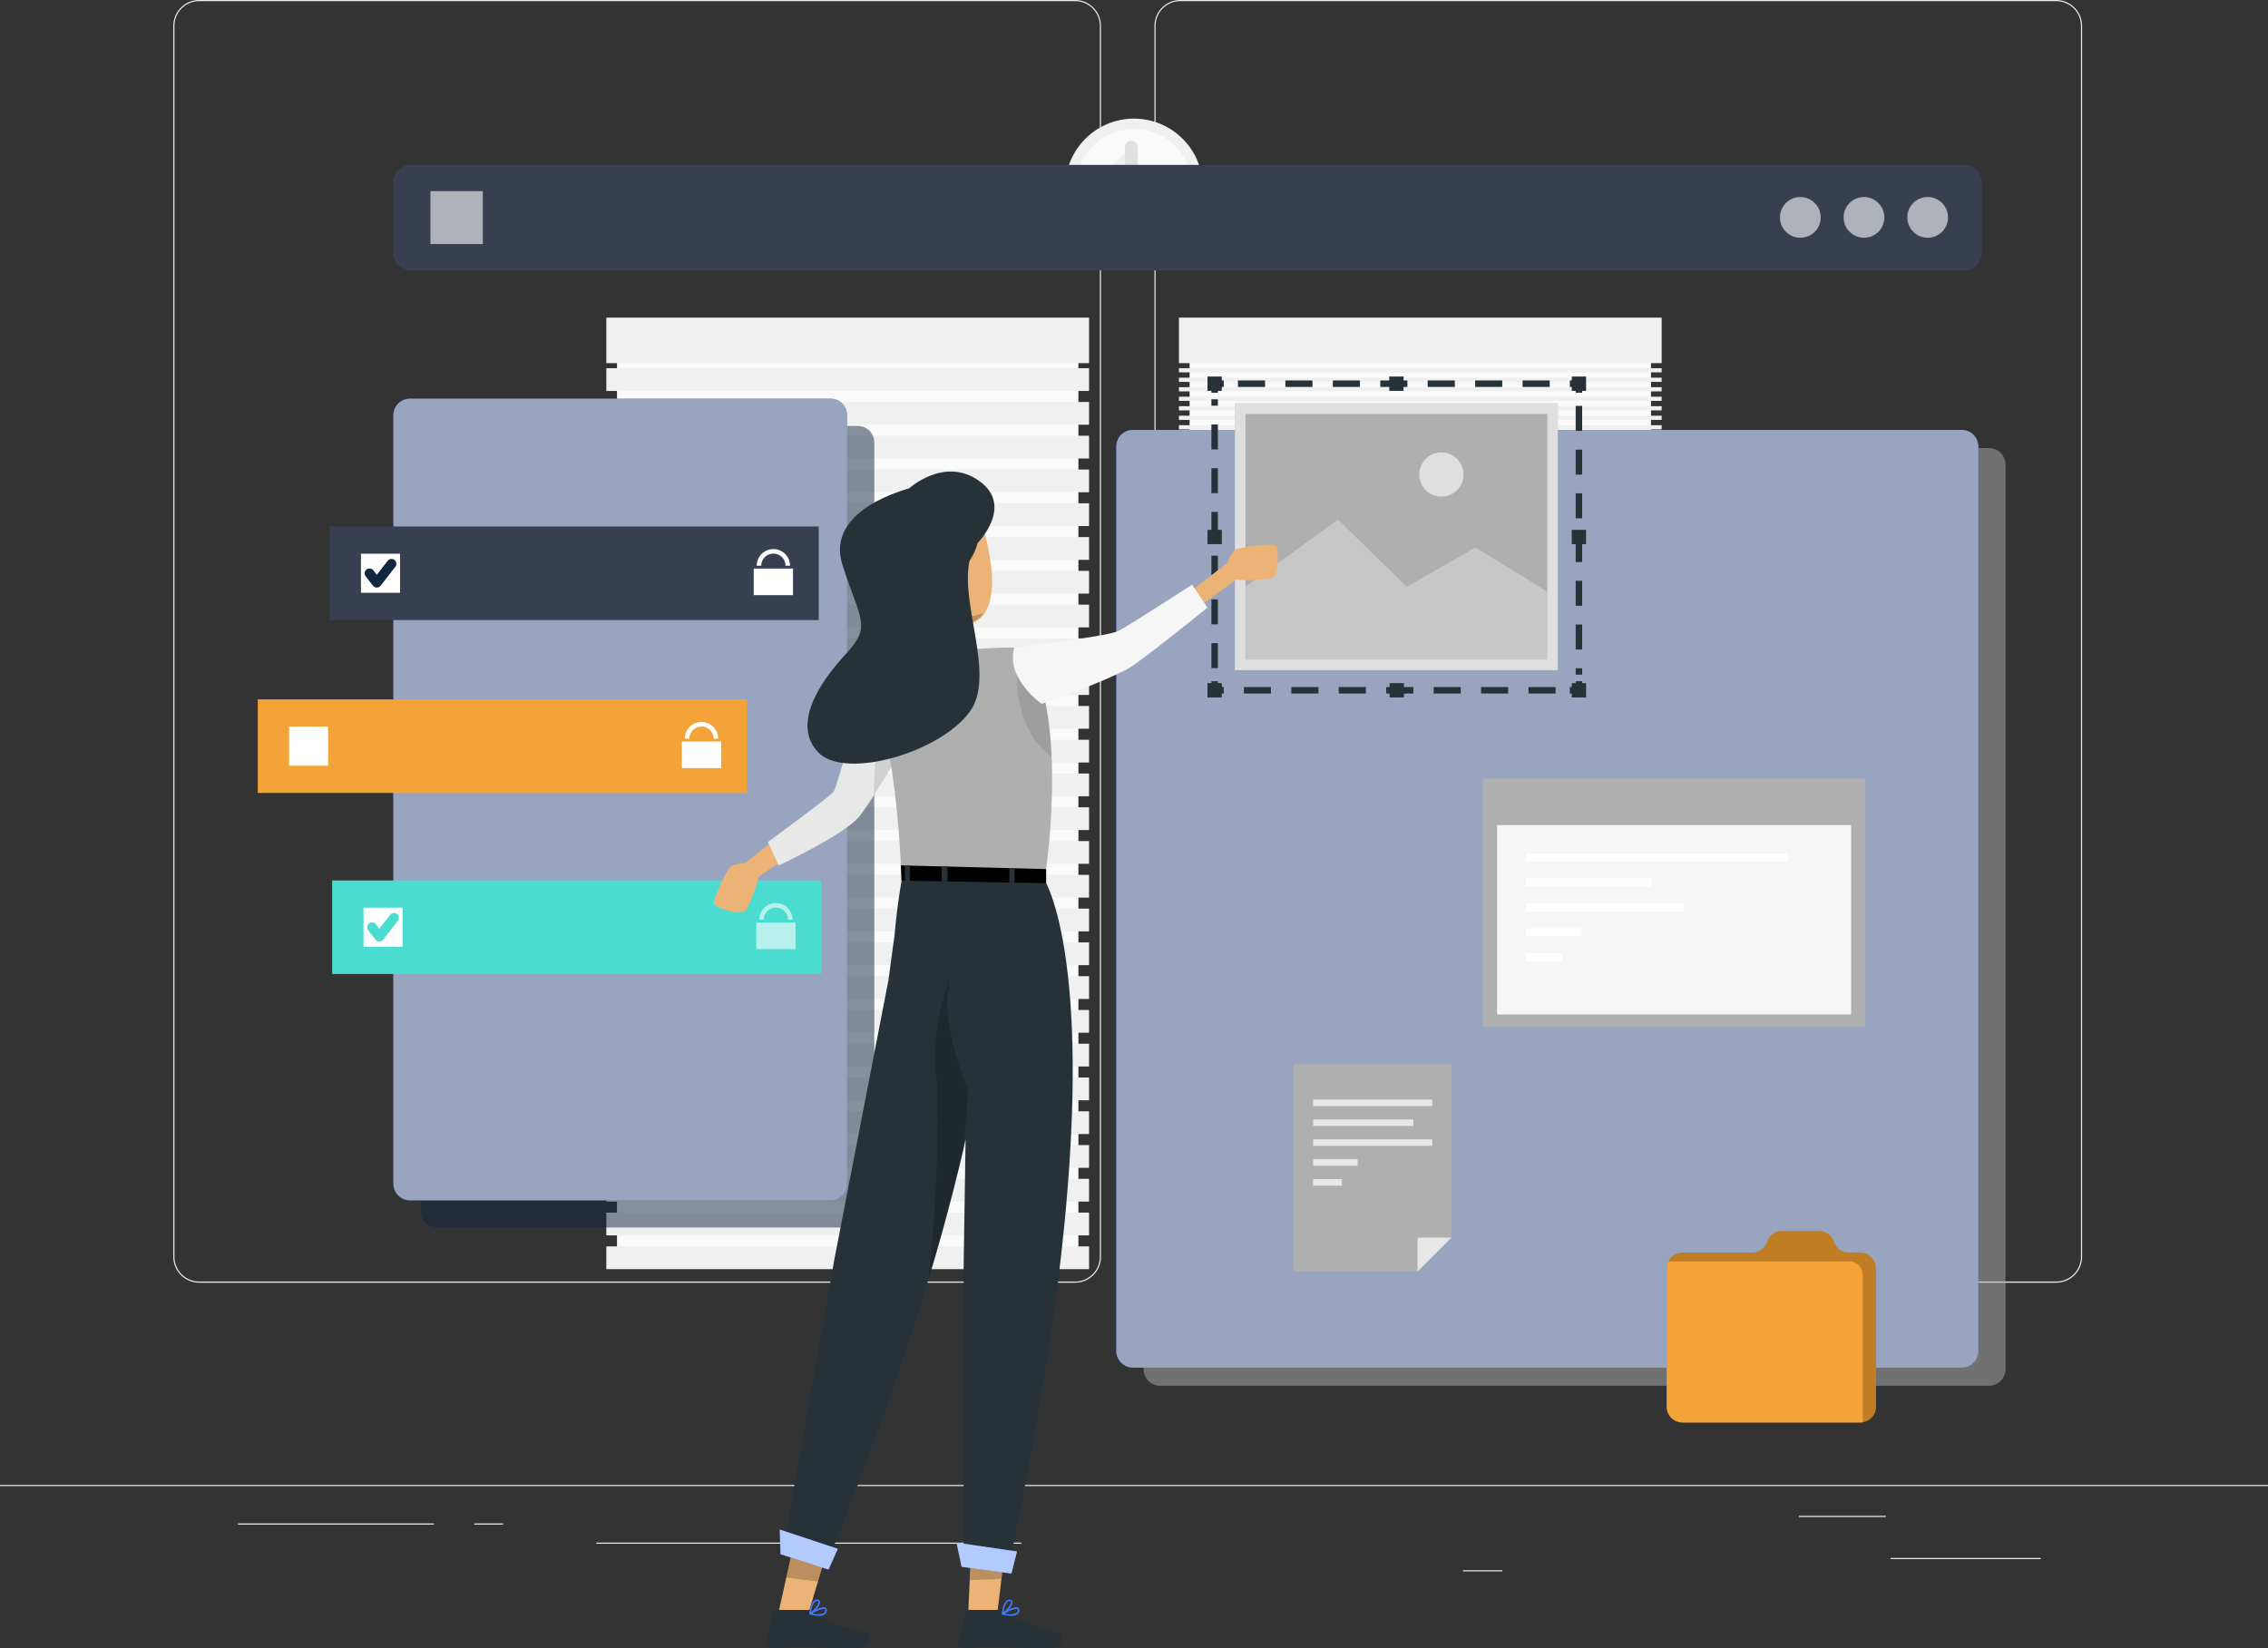 <svg id="Grupo_182281" data-name="Grupo 182281" xmlns="http://www.w3.org/2000/svg" xmlns:xlink="http://www.w3.org/1999/xlink" width="349.799" height="254.255" viewBox="0 0 349.799 254.255">
  <rect x="0" y="0" width="349.799" height="254.255" fill="#333333" stroke="none"/>
  <defs>
    <clipPath id="clip-path">
      <rect id="Rectángulo_59599" data-name="Rectángulo 59599" width="349.799" height="254.255" fill="none"/>
    </clipPath>
    <clipPath id="clip-path-4">
      <rect id="Rectángulo_59528" data-name="Rectángulo 59528" width="132.937" height="144.652" fill="#afafaf"/>
    </clipPath>
    <clipPath id="clip-path-5">
      <rect id="Rectángulo_59530" data-name="Rectángulo 59530" width="69.973" height="123.664" fill="#afafaf"/>
    </clipPath>
    <clipPath id="clip-path-6">
      <rect id="Rectángulo_59531" data-name="Rectángulo 59531" width="6.28" height="6.348" fill="none"/>
    </clipPath>
    <clipPath id="clip-path-9">
      <rect id="Rectángulo_59535" data-name="Rectángulo 59535" width="8.073" height="8.162" fill="none"/>
    </clipPath>
    <clipPath id="clip-path-12">
      <rect id="Rectángulo_59552" data-name="Rectángulo 59552" width="6.059" height="7.109" fill="none"/>
    </clipPath>
    <clipPath id="clip-path-15">
      <rect id="Rectángulo_59564" data-name="Rectángulo 59564" width="30.223" height="24.835" fill="#f4a338"/>
    </clipPath>
    <clipPath id="clip-path-17">
      <rect id="Rectángulo_59573" data-name="Rectángulo 59573" width="49.802" height="41.15" fill="none"/>
    </clipPath>
    <clipPath id="clip-path-18">
      <rect id="Rectángulo_59574" data-name="Rectángulo 59574" width="46.553" height="21.604" fill="none"/>
    </clipPath>
    <clipPath id="clip-path-19">
      <rect id="Rectángulo_59575" data-name="Rectángulo 59575" width="6.82" height="6.82" fill="none"/>
    </clipPath>
    <clipPath id="clip-path-21">
      <path id="Trazado_236867" data-name="Trazado 236867" d="M179.387,167.139c-.693.84-10.1,7.724-10.1,7.724l1.664,3.631s10.236-4.792,12.453-7.584c.567-.721,1.35-1.868,2.2-3.176,1.392-2.162,2.966-4.764,4.058-6.59.812-1.364,1.357-2.295,1.357-2.295l-5.793-9.137c-1.266.972-5.142,16.587-5.835,17.427" transform="translate(-169.285 -149.712)" fill="none"/>
    </clipPath>
    <clipPath id="clip-path-22">
      <rect id="Rectángulo_59586" data-name="Rectángulo 59586" width="4.062" height="13.236" fill="none"/>
    </clipPath>
    <clipPath id="clip-path-24">
      <rect id="Rectángulo_59587" data-name="Rectángulo 59587" width="6.548" height="7.355" fill="none"/>
    </clipPath>
    <clipPath id="clip-path-25">
      <rect id="Rectángulo_59588" data-name="Rectángulo 59588" width="5.594" height="6.867" fill="none"/>
    </clipPath>
    <clipPath id="clip-path-26">
      <rect id="Rectángulo_59589" data-name="Rectángulo 59589" width="8.956" height="6.171" fill="none"/>
    </clipPath>
    <clipPath id="clip-path-27">
      <rect id="Rectángulo_59590" data-name="Rectángulo 59590" width="9.335" height="4.768" fill="none"/>
    </clipPath>
    <clipPath id="clip-path-28">
      <rect id="Rectángulo_59591" data-name="Rectángulo 59591" width="6.121" height="46.284" fill="none"/>
    </clipPath>
    <clipPath id="clip-path-29">
      <rect id="Rectángulo_59592" data-name="Rectángulo 59592" width="8.894" height="2.013" fill="none"/>
    </clipPath>
    <clipPath id="clip-path-30">
      <path id="Trazado_236892" data-name="Trazado 236892" d="M192.065,147.629s4.061,11.042,4.666,31.114h22.06s4.07-24.8-2.926-35.919c0,0-.768-.048-2.071-.048-4.253,0-14.205.509-21.73,4.852" transform="translate(-192.065 -142.777)" fill="none"/>
    </clipPath>
    <clipPath id="clip-path-31">
      <rect id="Rectángulo_59594" data-name="Rectángulo 59594" width="5.593" height="14.702" fill="none"/>
    </clipPath>
  </defs>
  <g id="Grupo_182280" data-name="Grupo 182280" clip-path="url(#clip-path)">
    <rect id="Rectángulo_59470" data-name="Rectángulo 59470" width="349.799" height="0.175" transform="translate(0 229.081)" fill="#ebebeb"/>
    <rect id="Rectángulo_59471" data-name="Rectángulo 59471" width="23.172" height="0.175" transform="translate(291.578 240.342)" fill="#ebebeb"/>
    <rect id="Rectángulo_59472" data-name="Rectángulo 59472" width="6.082" height="0.174" transform="translate(225.639 242.241)" fill="#ebebeb"/>
    <rect id="Rectángulo_59473" data-name="Rectángulo 59473" width="13.427" height="0.174" transform="translate(277.451 233.846)" fill="#ebebeb"/>
    <rect id="Rectángulo_59474" data-name="Rectángulo 59474" width="30.218" height="0.175" transform="translate(36.7 235.02)" fill="#ebebeb"/>
    <rect id="Rectángulo_59475" data-name="Rectángulo 59475" width="4.431" height="0.175" transform="translate(73.147 235.02)" fill="#ebebeb"/>
    <rect id="Rectángulo_59476" data-name="Rectángulo 59476" width="65.536" height="0.175" transform="translate(91.977 237.975)" fill="#ebebeb"/>
    <g id="Grupo_182179" data-name="Grupo 182179">
      <g id="Grupo_182178" data-name="Grupo 182178" clip-path="url(#clip-path)">
        <path id="Trazado_236831" data-name="Trazado 236831" d="M177.292,197.879H42.2a4,4,0,0,1-3.993-3.993V3.993A4,4,0,0,1,42.2,0H177.292a4,4,0,0,1,3.993,3.993V193.886a4,4,0,0,1-3.993,3.993M42.2.175a3.822,3.822,0,0,0-3.818,3.818V193.886A3.822,3.822,0,0,0,42.2,197.7H177.292a3.823,3.823,0,0,0,3.818-3.818V3.993A3.823,3.823,0,0,0,177.292.175Z" transform="translate(-11.477)" fill="#ebebeb"/>
        <path id="Trazado_236832" data-name="Trazado 236832" d="M393.589,197.879H258.5a4,4,0,0,1-3.993-3.993V3.993A4,4,0,0,1,258.5,0H393.589a4,4,0,0,1,3.993,3.993V193.886a4,4,0,0,1-3.993,3.993M258.5.175a3.822,3.822,0,0,0-3.818,3.818V193.886A3.822,3.822,0,0,0,258.5,197.7H393.589a3.823,3.823,0,0,0,3.818-3.818V3.993A3.823,3.823,0,0,0,393.589.175Z" transform="translate(-76.454)" fill="#ebebeb"/>
        <rect id="Rectángulo_59477" data-name="Rectángulo 59477" width="71.165" height="143.093" transform="translate(95.16 50.942)" fill="#fafafa"/>
        <rect id="Rectángulo_59478" data-name="Rectángulo 59478" width="74.45" height="7.022" transform="translate(93.518 49)" fill="#f0f0f0"/>
        <rect id="Rectángulo_59479" data-name="Rectángulo 59479" width="74.45" height="3.511" transform="translate(93.518 56.799)" fill="#f0f0f0"/>
        <rect id="Rectángulo_59480" data-name="Rectángulo 59480" width="74.45" height="3.511" transform="translate(93.518 62.01)" fill="#f0f0f0"/>
        <rect id="Rectángulo_59481" data-name="Rectángulo 59481" width="74.45" height="3.511" transform="translate(93.518 67.222)" fill="#f0f0f0"/>
        <rect id="Rectángulo_59482" data-name="Rectángulo 59482" width="74.45" height="3.511" transform="translate(93.518 72.432)" fill="#f0f0f0"/>
        <rect id="Rectángulo_59483" data-name="Rectángulo 59483" width="74.45" height="3.511" transform="translate(93.518 77.642)" fill="#f0f0f0"/>
        <rect id="Rectángulo_59484" data-name="Rectángulo 59484" width="74.45" height="3.511" transform="translate(93.518 82.853)" fill="#f0f0f0"/>
        <rect id="Rectángulo_59485" data-name="Rectángulo 59485" width="74.45" height="3.511" transform="translate(93.518 88.065)" fill="#f0f0f0"/>
        <rect id="Rectángulo_59486" data-name="Rectángulo 59486" width="74.45" height="3.511" transform="translate(93.518 93.275)" fill="#f0f0f0"/>
        <rect id="Rectángulo_59487" data-name="Rectángulo 59487" width="74.45" height="3.511" transform="translate(93.518 98.485)" fill="#f0f0f0"/>
        <rect id="Rectángulo_59488" data-name="Rectángulo 59488" width="74.45" height="3.511" transform="translate(93.518 103.697)" fill="#f0f0f0"/>
        <rect id="Rectángulo_59489" data-name="Rectángulo 59489" width="74.45" height="3.511" transform="translate(93.518 108.907)" fill="#f0f0f0"/>
        <rect id="Rectángulo_59490" data-name="Rectángulo 59490" width="74.45" height="3.511" transform="translate(93.518 114.118)" fill="#f0f0f0"/>
        <rect id="Rectángulo_59491" data-name="Rectángulo 59491" width="74.45" height="3.511" transform="translate(93.518 119.328)" fill="#f0f0f0"/>
        <rect id="Rectángulo_59492" data-name="Rectángulo 59492" width="74.45" height="3.511" transform="translate(93.518 124.539)" fill="#f0f0f0"/>
        <rect id="Rectángulo_59493" data-name="Rectángulo 59493" width="74.45" height="3.511" transform="translate(93.518 129.75)" fill="#f0f0f0"/>
        <rect id="Rectángulo_59494" data-name="Rectángulo 59494" width="74.45" height="3.511" transform="translate(93.518 134.961)" fill="#f0f0f0"/>
        <rect id="Rectángulo_59495" data-name="Rectángulo 59495" width="74.45" height="3.511" transform="translate(93.518 140.172)" fill="#f0f0f0"/>
        <rect id="Rectángulo_59496" data-name="Rectángulo 59496" width="74.45" height="3.511" transform="translate(93.518 145.382)" fill="#f0f0f0"/>
        <rect id="Rectángulo_59497" data-name="Rectángulo 59497" width="74.45" height="3.511" transform="translate(93.518 150.593)" fill="#f0f0f0"/>
        <rect id="Rectángulo_59498" data-name="Rectángulo 59498" width="74.45" height="3.511" transform="translate(93.518 155.805)" fill="#f0f0f0"/>
        <rect id="Rectángulo_59499" data-name="Rectángulo 59499" width="74.45" height="3.511" transform="translate(93.518 161.015)" fill="#f0f0f0"/>
        <rect id="Rectángulo_59500" data-name="Rectángulo 59500" width="74.45" height="3.511" transform="translate(93.518 166.225)" fill="#f0f0f0"/>
        <rect id="Rectángulo_59501" data-name="Rectángulo 59501" width="74.45" height="3.511" transform="translate(93.518 171.436)" fill="#f0f0f0"/>
        <rect id="Rectángulo_59502" data-name="Rectángulo 59502" width="74.45" height="3.511" transform="translate(93.518 176.647)" fill="#f0f0f0"/>
        <rect id="Rectángulo_59503" data-name="Rectángulo 59503" width="74.45" height="3.511" transform="translate(93.518 181.858)" fill="#f0f0f0"/>
        <rect id="Rectángulo_59504" data-name="Rectángulo 59504" width="74.45" height="3.511" transform="translate(93.518 187.068)" fill="#f0f0f0"/>
        <rect id="Rectángulo_59505" data-name="Rectángulo 59505" width="74.45" height="3.511" transform="translate(93.518 192.279)" fill="#f0f0f0"/>
        <rect id="Rectángulo_59506" data-name="Rectángulo 59506" width="71.165" height="143.093" transform="translate(183.474 50.942)" fill="#fafafa"/>
        <rect id="Rectángulo_59507" data-name="Rectángulo 59507" width="74.45" height="7.022" transform="translate(181.831 49)" fill="#f0f0f0"/>
        <rect id="Rectángulo_59508" data-name="Rectángulo 59508" width="74.45" height="0.646" transform="translate(181.831 56.8)" fill="#f0f0f0"/>
        <rect id="Rectángulo_59509" data-name="Rectángulo 59509" width="74.45" height="0.646" transform="translate(181.831 58.266)" fill="#f0f0f0"/>
        <rect id="Rectángulo_59510" data-name="Rectángulo 59510" width="74.45" height="0.646" transform="translate(181.831 59.732)" fill="#f0f0f0"/>
        <rect id="Rectángulo_59511" data-name="Rectángulo 59511" width="74.45" height="0.646" transform="translate(181.831 61.198)" fill="#f0f0f0"/>
        <rect id="Rectángulo_59512" data-name="Rectángulo 59512" width="74.45" height="0.646" transform="translate(181.831 62.664)" fill="#f0f0f0"/>
        <rect id="Rectángulo_59513" data-name="Rectángulo 59513" width="74.45" height="0.646" transform="translate(181.831 64.13)" fill="#f0f0f0"/>
        <rect id="Rectángulo_59514" data-name="Rectángulo 59514" width="74.45" height="0.646" transform="translate(181.831 65.596)" fill="#f0f0f0"/>
        <rect id="Rectángulo_59515" data-name="Rectángulo 59515" width="74.45" height="0.646" transform="translate(181.831 67.062)" fill="#f0f0f0"/>
        <rect id="Rectángulo_59516" data-name="Rectángulo 59516" width="74.45" height="0.646" transform="translate(181.831 68.528)" fill="#f0f0f0"/>
        <rect id="Rectángulo_59517" data-name="Rectángulo 59517" width="74.45" height="0.646" transform="translate(181.831 69.995)" fill="#f0f0f0"/>
        <rect id="Rectángulo_59518" data-name="Rectángulo 59518" width="74.45" height="0.646" transform="translate(181.831 71.46)" fill="#f0f0f0"/>
        <rect id="Rectángulo_59519" data-name="Rectángulo 59519" width="74.45" height="0.646" transform="translate(181.831 72.927)" fill="#f0f0f0"/>
        <rect id="Rectángulo_59520" data-name="Rectángulo 59520" width="74.45" height="0.646" transform="translate(181.831 74.393)" fill="#f0f0f0"/>
        <rect id="Rectángulo_59521" data-name="Rectángulo 59521" width="74.45" height="0.646" transform="translate(181.831 75.859)" fill="#f0f0f0"/>
        <rect id="Rectángulo_59522" data-name="Rectángulo 59522" width="74.45" height="0.646" transform="translate(181.831 77.325)" fill="#f0f0f0"/>
        <rect id="Rectángulo_59523" data-name="Rectángulo 59523" width="74.45" height="0.646" transform="translate(181.831 78.791)" fill="#f0f0f0"/>
        <rect id="Rectángulo_59524" data-name="Rectángulo 59524" width="74.45" height="0.646" transform="translate(181.831 80.257)" fill="#f0f0f0"/>
        <rect id="Rectángulo_59525" data-name="Rectángulo 59525" width="74.45" height="0.646" transform="translate(181.831 81.723)" fill="#f0f0f0"/>
        <path id="Trazado_236833" data-name="Trazado 236833" d="M256.055,36.772A10.613,10.613,0,1,1,245.443,26.16a10.612,10.612,0,0,1,10.612,10.612" transform="translate(-70.543 -7.858)" fill="#f0f0f0"/>
        <path id="Trazado_236834" data-name="Trazado 236834" d="M255.149,37.454a9.023,9.023,0,1,1-9.023-9.023,9.024,9.024,0,0,1,9.023,9.023" transform="translate(-71.226 -8.541)" fill="#fafafa"/>
        <path id="Trazado_236835" data-name="Trazado 236835" d="M247.6,32.481v6.308l-4.18-2.365" transform="translate(-73.123 -9.757)" fill="#f0f0f0"/>
        <path id="Trazado_236836" data-name="Trazado 236836" d="M247.6,32.481v6.308l-4.18-2.365" transform="translate(-73.123 -9.757)" fill="none" stroke="#e0e0e0" stroke-linecap="round" stroke-linejoin="round" stroke-width="2"/>
      </g>
    </g>
    <g id="Grupo_182205" data-name="Grupo 182205">
      <g id="Grupo_182204" data-name="Grupo 182204" clip-path="url(#clip-path)">
        <g id="Grupo_182182" data-name="Grupo 182182" transform="translate(176.375 69.124)" opacity="0.5">
          <g id="Grupo_182181" data-name="Grupo 182181">
            <g id="Grupo_182283" data-name="Grupo 182283">
              <path id="Trazado_236837" data-name="Trazado 236837" d="M382.49,243.457H254.665a2.556,2.556,0,0,1-2.556-2.556V101.361a2.556,2.556,0,0,1,2.556-2.556H382.49a2.556,2.556,0,0,1,2.556,2.556V240.9a2.556,2.556,0,0,1-2.556,2.556" transform="translate(-252.109 -98.805)" fill="#afafaf"/>
            </g>
          </g>
        </g>
        <path id="Trazado_236838" data-name="Trazado 236838" d="M376.49,239.457H248.665a2.556,2.556,0,0,1-2.556-2.556V97.361a2.556,2.556,0,0,1,2.556-2.556H376.49a2.556,2.556,0,0,1,2.556,2.556V236.9a2.556,2.556,0,0,1-2.556,2.556" transform="translate(-73.931 -28.48)" fill="#407bff"/>
        <g id="Grupo_182185" data-name="Grupo 182185" transform="translate(172.178 66.325)" opacity="0.8" style="isolation: isolate">
          <g id="Grupo_182184" data-name="Grupo 182184">
            <g id="Grupo_182183" data-name="Grupo 182183" clip-path="url(#clip-path-4)">
              <path id="Trazado_236839" data-name="Trazado 236839" d="M376.49,239.457H248.665a2.556,2.556,0,0,1-2.556-2.556V97.361a2.556,2.556,0,0,1,2.556-2.556H376.49a2.556,2.556,0,0,1,2.556,2.556V236.9a2.556,2.556,0,0,1-2.556,2.556" transform="translate(-246.109 -94.805)" fill="#afafaf"/>
            </g>
          </g>
        </g>
        <g id="Grupo_182188" data-name="Grupo 182188" transform="translate(64.873 65.704)" opacity="0.5">
          <g id="Grupo_182187" data-name="Grupo 182187">
            <g id="Grupo_182282" data-name="Grupo 182282">
              <path id="Trazado_236840" data-name="Trazado 236840" d="M160.145,217.58H95.284a2.556,2.556,0,0,1-2.556-2.556V96.473a2.556,2.556,0,0,1,2.556-2.556h64.86a2.556,2.556,0,0,1,2.556,2.556V215.024a2.556,2.556,0,0,1-2.556,2.556" transform="translate(-92.728 -93.917)" fill="#12263f"/>
            </g>
          </g>
        </g>
        <path id="Trazado_236841" data-name="Trazado 236841" d="M154.145,211.58H89.284a2.556,2.556,0,0,1-2.556-2.556V90.473a2.556,2.556,0,0,1,2.556-2.556h64.86a2.556,2.556,0,0,1,2.556,2.556V209.024a2.556,2.556,0,0,1-2.556,2.556" transform="translate(-26.053 -26.41)" fill="#407bff"/>
        <g id="Grupo_182191" data-name="Grupo 182191" transform="translate(60.675 61.507)" opacity="0.8" style="isolation: isolate">
          <g id="Grupo_182190" data-name="Grupo 182190">
            <g id="Grupo_182189" data-name="Grupo 182189" clip-path="url(#clip-path-5)">
              <path id="Trazado_236842" data-name="Trazado 236842" d="M154.145,211.58H89.284a2.556,2.556,0,0,1-2.556-2.556V90.473a2.556,2.556,0,0,1,2.556-2.556h64.86a2.556,2.556,0,0,1,2.556,2.556V209.024a2.556,2.556,0,0,1-2.556,2.556" transform="translate(-86.728 -87.917)" fill="#afafaf"/>
            </g>
          </g>
        </g>
        <path id="Trazado_236843" data-name="Trazado 236843" d="M329.03,52.626H89.423a2.7,2.7,0,0,1-2.695-2.695V39.051a2.7,2.7,0,0,1,2.695-2.695H329.03a2.7,2.7,0,0,1,2.695,2.695v10.88a2.7,2.7,0,0,1-2.695,2.695" transform="translate(-26.053 -10.921)" fill="#373f51"/>
        <g id="Grupo_182194" data-name="Grupo 182194" transform="translate(274.531 30.395)" opacity="0.6" style="isolation: isolate">
          <g id="Grupo_182193" data-name="Grupo 182193">
            <g id="Grupo_182192" data-name="Grupo 182192" clip-path="url(#clip-path-6)">
              <path id="Trazado_236844" data-name="Trazado 236844" d="M398.692,46.621a3.14,3.14,0,1,1-3.14-3.174,3.157,3.157,0,0,1,3.14,3.174" transform="translate(-392.412 -43.447)" fill="#fff"/>
            </g>
          </g>
        </g>
        <g id="Grupo_182197" data-name="Grupo 182197" transform="translate(284.351 30.395)" opacity="0.6" style="isolation: isolate">
          <g id="Grupo_182196" data-name="Grupo 182196">
            <g id="Grupo_182195" data-name="Grupo 182195" clip-path="url(#clip-path-6)">
              <path id="Trazado_236845" data-name="Trazado 236845" d="M412.729,46.621a3.14,3.14,0,1,1-3.14-3.174,3.157,3.157,0,0,1,3.14,3.174" transform="translate(-406.449 -43.447)" fill="#fff"/>
            </g>
          </g>
        </g>
        <g id="Grupo_182200" data-name="Grupo 182200" transform="translate(294.171 30.395)" opacity="0.6" style="isolation: isolate">
          <g id="Grupo_182199" data-name="Grupo 182199">
            <g id="Grupo_182198" data-name="Grupo 182198" clip-path="url(#clip-path-6)">
              <path id="Trazado_236846" data-name="Trazado 236846" d="M426.766,46.621a3.14,3.14,0,1,1-3.14-3.174,3.157,3.157,0,0,1,3.14,3.174" transform="translate(-420.486 -43.447)" fill="#fff"/>
            </g>
          </g>
        </g>
        <g id="Grupo_182203" data-name="Grupo 182203" transform="translate(66.387 29.489)" opacity="0.6" style="isolation: isolate">
          <g id="Grupo_182202" data-name="Grupo 182202">
            <g id="Grupo_182201" data-name="Grupo 182201" clip-path="url(#clip-path-9)">
              <rect id="Rectángulo_59534" data-name="Rectángulo 59534" width="8.073" height="8.162" transform="translate(0)" fill="#fff"/>
            </g>
          </g>
        </g>
      </g>
    </g>
    <rect id="Rectángulo_59537" data-name="Rectángulo 59537" width="75.442" height="14.432" transform="translate(50.84 81.218)" fill="#373f51"/>
    <rect id="Rectángulo_59541" data-name="Rectángulo 59541" width="6.026" height="6.026" transform="translate(55.674 85.421)" fill="#fff"/>
    <path id="Trazado_236847" data-name="Trazado 236847" d="M81.464,125.793l1.123,1.447,2.266-2.919" transform="translate(-24.472 -37.346)" fill="none" stroke="#12263f" stroke-linecap="round" stroke-linejoin="round" stroke-width="1.5"/>
    <g id="Grupo_182221" data-name="Grupo 182221">
      <g id="Grupo_182220" data-name="Grupo 182220" clip-path="url(#clip-path)">
        <path id="Trazado_236848" data-name="Trazado 236848" d="M172.226,128.185h-6.059v-4.1h6.059Zm-3.029-7.109a2.572,2.572,0,0,0-2.57,2.57h.7a1.87,1.87,0,1,1,3.74,0h.7a2.572,2.572,0,0,0-2.57-2.57" transform="translate(-49.917 -36.371)" fill="#fff"/>
        <rect id="Rectángulo_59542" data-name="Rectángulo 59542" width="75.442" height="14.432" transform="translate(39.754 107.894)" fill="#f4a338"/>
        <rect id="Rectángulo_59545" data-name="Rectángulo 59545" width="6.026" height="6.026" transform="translate(44.588 112.097)" fill="#fff"/>
        <rect id="Rectángulo_59546" data-name="Rectángulo 59546" width="6.059" height="4.096" transform="translate(105.164 114.393)" fill="#fff"/>
        <path id="Trazado_236849" data-name="Trazado 236849" d="M156.117,161.777h-.7a1.87,1.87,0,0,0-3.741,0h-.7a2.57,2.57,0,0,1,5.14,0" transform="translate(-45.354 -47.826)" fill="#fff"/>
        <rect id="Rectángulo_59547" data-name="Rectángulo 59547" width="75.442" height="14.432" transform="translate(51.231 135.824)" fill="#4adbd1"/>
        <rect id="Rectángulo_59550" data-name="Rectángulo 59550" width="6.026" height="6.026" transform="translate(56.065 140.027)" fill="#fff"/>
        <path id="Trazado_236850" data-name="Trazado 236850" d="M82.023,203.847l1.123,1.446,2.266-2.919" transform="translate(-24.64 -60.794)" fill="none" stroke="#4adbd1" stroke-linecap="round" stroke-linejoin="round" stroke-width="1.5"/>
        <g id="Grupo_182219" data-name="Grupo 182219" transform="translate(116.641 139.311)" opacity="0.6" style="isolation: isolate">
          <g id="Grupo_182218" data-name="Grupo 182218">
            <g id="Grupo_182217" data-name="Grupo 182217" clip-path="url(#clip-path-12)">
              <rect id="Rectángulo_59551" data-name="Rectángulo 59551" width="6.059" height="4.095" transform="translate(0 3.013)" fill="#fff"/>
              <path id="Trazado_236851" data-name="Trazado 236851" d="M172.522,201.7h-.7a1.87,1.87,0,1,0-3.741,0h-.7a2.57,2.57,0,1,1,5.14,0" transform="translate(-166.922 -199.13)" fill="#fff"/>
            </g>
          </g>
        </g>
      </g>
    </g>
    <rect id="Rectángulo_59554" data-name="Rectángulo 59554" width="58.911" height="38.316" transform="translate(228.746 120.095)" fill="#afafaf"/>
    <rect id="Rectángulo_59558" data-name="Rectángulo 59558" width="54.601" height="29.216" transform="translate(230.9 127.28)" fill="#f6f6f6"/>
    <rect id="Rectángulo_59559" data-name="Rectángulo 59559" width="40.389" height="1.257" transform="translate(235.35 131.645)" fill="#fff"/>
    <rect id="Rectángulo_59560" data-name="Rectángulo 59560" width="19.379" height="1.256" transform="translate(235.35 135.495)" fill="#fff"/>
    <rect id="Rectángulo_59561" data-name="Rectángulo 59561" width="24.408" height="1.256" transform="translate(235.35 139.344)" fill="#fff"/>
    <rect id="Rectángulo_59562" data-name="Rectángulo 59562" width="8.602" height="1.256" transform="translate(235.35 143.193)" fill="#fff"/>
    <rect id="Rectángulo_59563" data-name="Rectángulo 59563" width="5.571" height="1.257" transform="translate(235.35 147.042)" fill="#fff"/>
    <g id="Grupo_182234" data-name="Grupo 182234">
      <g id="Grupo_182233" data-name="Grupo 182233" clip-path="url(#clip-path)">
        <path id="Trazado_236852" data-name="Trazado 236852" d="M399.727,277.2V298.56a2.407,2.407,0,0,1-2.055,2.386,1.862,1.862,0,0,1-.362.031H369.865a2.417,2.417,0,0,1-2.417-2.417V277.2a2.317,2.317,0,0,1,.246-1.055,2.409,2.409,0,0,1,2.171-1.37h10.754a2.439,2.439,0,0,0,1.424-.462,2.366,2.366,0,0,0,.878-1.2,2.422,2.422,0,0,1,2.3-1.671h5.728a2.415,2.415,0,0,1,2.3,1.671,2.418,2.418,0,0,0,2.3,1.663h1.755a2.422,2.422,0,0,1,2.417,2.425" transform="translate(-110.382 -81.541)" fill="#c17d23"/>
        <g id="Grupo_182229" data-name="Grupo 182229" transform="translate(257.066 194.602)" style="isolation: isolate">
          <g id="Grupo_182228" data-name="Grupo 182228">
            <g id="Grupo_182227" data-name="Grupo 182227" clip-path="url(#clip-path-15)">
              <path id="Trazado_236853" data-name="Trazado 236853" d="M397.67,280.226v22.74l-.031.031H369.864a2.417,2.417,0,0,1-2.417-2.418V279.217a2.314,2.314,0,0,1,.246-1.055h27.913a2.064,2.064,0,0,1,2.064,2.064" transform="translate(-367.448 -278.162)" fill="#f4a338"/>
            </g>
          </g>
        </g>
        <path id="Trazado_236854" data-name="Trazado 236854" d="M309.51,234.718v26.718l-5.219,5.219H285.15V234.718Z" transform="translate(-85.659 -70.51)" fill="#afafaf"/>
        <path id="Trazado_236856" data-name="Trazado 236856" d="M317.729,272.908H312.51v5.219Z" transform="translate(-93.878 -81.982)" fill="#e8e8e8"/>
        <rect id="Rectángulo_59566" data-name="Rectángulo 59566" width="18.369" height="1.003" transform="translate(202.528 169.628)" fill="#e8e8e8"/>
        <rect id="Rectángulo_59567" data-name="Rectángulo 59567" width="15.453" height="1.003" transform="translate(202.528 172.697)" fill="#e8e8e8"/>
        <rect id="Rectángulo_59568" data-name="Rectángulo 59568" width="18.369" height="1.002" transform="translate(202.528 175.767)" fill="#e8e8e8"/>
        <rect id="Rectángulo_59569" data-name="Rectángulo 59569" width="6.86" height="1.003" transform="translate(202.528 178.836)" fill="#e8e8e8"/>
        <rect id="Rectángulo_59570" data-name="Rectángulo 59570" width="4.442" height="1.003" transform="translate(202.528 181.906)" fill="#e8e8e8"/>
      </g>
    </g>
    <rect id="Rectángulo_59572" data-name="Rectángulo 59572" width="49.802" height="41.151" transform="translate(190.468 62.228)" fill="#afafaf"/>
    <g id="Grupo_182245" data-name="Grupo 182245">
      <g id="Grupo_182244" data-name="Grupo 182244" clip-path="url(#clip-path)">
        <g id="Grupo_182237" data-name="Grupo 182237" transform="translate(190.469 62.229)" opacity="0.6" style="isolation: isolate">
          <g id="Grupo_182236" data-name="Grupo 182236">
            <g id="Grupo_182235" data-name="Grupo 182235" clip-path="url(#clip-path-17)">
              <path id="Trazado_236857" data-name="Trazado 236857" d="M272.254,130.1h49.8V88.948h-49.8Zm48.177-1.624H273.878v-37.9h46.553Z" transform="translate(-272.254 -88.949)" fill="#fff"/>
            </g>
          </g>
        </g>
        <g id="Grupo_182240" data-name="Grupo 182240" transform="translate(192.093 80.151)" opacity="0.3" style="isolation: isolate">
          <g id="Grupo_182239" data-name="Grupo 182239">
            <g id="Grupo_182238" data-name="Grupo 182238" clip-path="url(#clip-path-18)">
              <path id="Trazado_236858" data-name="Trazado 236858" d="M274.576,124.939l14.277-10.372,10.6,10.372,10.6-6.065,11.068,6.815v10.481H274.576Z" transform="translate(-274.576 -114.567)" fill="#fff"/>
            </g>
          </g>
        </g>
        <g id="Grupo_182243" data-name="Grupo 182243" transform="translate(218.902 69.791)" opacity="0.6" style="isolation: isolate">
          <g id="Grupo_182242" data-name="Grupo 182242">
            <g id="Grupo_182241" data-name="Grupo 182241" clip-path="url(#clip-path-19)">
              <path id="Trazado_236859" data-name="Trazado 236859" d="M319.716,103.17a3.41,3.41,0,1,1-3.411-3.41,3.41,3.41,0,0,1,3.411,3.41" transform="translate(-312.896 -99.759)" fill="#fff"/>
            </g>
          </g>
        </g>
      </g>
    </g>
    <path id="Trazado_236860" data-name="Trazado 236860" d="M347.486,150.213v1.4h-1.4" transform="translate(-103.965 -45.124)" fill="none" stroke="#263238" stroke-miterlimit="10" stroke-width="1"/>
    <line id="Línea_1952" data-name="Línea 1952" x1="50.094" transform="translate(189.834 106.488)" fill="none" stroke="#263238" stroke-miterlimit="10" stroke-width="1" stroke-dasharray="4.181 3.136"/>
    <path id="Trazado_236861" data-name="Trazado 236861" d="M269.179,151.612h-1.4v-1.4" transform="translate(-80.441 -45.124)" fill="none" stroke="#263238" stroke-miterlimit="10" stroke-width="1"/>
    <line id="Línea_1953" data-name="Línea 1953" y1="41.464" transform="translate(187.338 61.602)" fill="none" stroke="#263238" stroke-miterlimit="10" stroke-width="1" stroke-dasharray="3.855 2.891"/>
    <path id="Trazado_236862" data-name="Trazado 236862" d="M267.78,86.007v-1.4h1.4" transform="translate(-80.441 -25.416)" fill="none" stroke="#263238" stroke-miterlimit="10" stroke-width="1"/>
    <line id="Línea_1954" data-name="Línea 1954" x2="50.094" transform="translate(190.931 59.192)" fill="none" stroke="#263238" stroke-miterlimit="10" stroke-width="1" stroke-dasharray="4.181 3.136"/>
    <path id="Trazado_236863" data-name="Trazado 236863" d="M346.087,84.608h1.4v1.4" transform="translate(-103.965 -25.416)" fill="none" stroke="#263238" stroke-miterlimit="10" stroke-width="1"/>
    <line id="Línea_1955" data-name="Línea 1955" y2="41.464" transform="translate(243.521 62.614)" fill="none" stroke="#263238" stroke-miterlimit="10" stroke-width="1" stroke-dasharray="3.855 2.891"/>
    <rect id="Rectángulo_59577" data-name="Rectángulo 59577" width="2.207" height="2.207" transform="translate(242.418 58.088)" fill="#263238"/>
    <rect id="Rectángulo_59578" data-name="Rectángulo 59578" width="2.207" height="2.207" transform="translate(242.418 105.385)" fill="#263238"/>
    <rect id="Rectángulo_59579" data-name="Rectángulo 59579" width="2.207" height="2.207" transform="translate(186.235 105.385)" fill="#263238"/>
    <rect id="Rectángulo_59580" data-name="Rectángulo 59580" width="2.207" height="2.207" transform="translate(186.235 58.088)" fill="#263238"/>
    <rect id="Rectángulo_59581" data-name="Rectángulo 59581" width="2.207" height="2.207" transform="translate(214.266 58.088)" fill="#263238"/>
    <rect id="Rectángulo_59582" data-name="Rectángulo 59582" width="2.207" height="2.207" transform="translate(214.326 105.385)" fill="#263238"/>
    <rect id="Rectángulo_59583" data-name="Rectángulo 59583" width="2.207" height="2.207" transform="translate(242.418 81.736)" fill="#263238"/>
    <rect id="Rectángulo_59584" data-name="Rectángulo 59584" width="2.207" height="2.207" transform="translate(186.235 81.736)" fill="#263238"/>
    <g id="Grupo_182247" data-name="Grupo 182247">
      <g id="Grupo_182246" data-name="Grupo 182246" clip-path="url(#clip-path)">
        <path id="Trazado_236864" data-name="Trazado 236864" d="M169.7,181.667l-7.442,6.045s-1.82.038-2.392.639-2.769,5.068-2.457,5.677,3.985,1.813,4.759,1.093,2.119-4.853,2.093-5.295l9.511-6.38Z" transform="translate(-47.275 -54.573)" fill="#ebb376"/>
        <path id="Trazado_236865" data-name="Trazado 236865" d="M169.284,174.863l1.665,3.631s10.235-4.792,12.453-7.584c.567-.721,1.35-1.868,2.2-3.176,1.392-2.162,2.966-4.764,4.058-6.59.812-1.364,1.357-2.295,1.357-2.295l-5.793-9.137c-1.266.972-5.142,16.587-5.835,17.427s-10.1,7.724-10.1,7.724" transform="translate(-50.853 -44.974)" fill="#e8e8e8"/>
      </g>
    </g>
    <g id="Grupo_182252" data-name="Grupo 182252" transform="translate(118.432 104.738)">
      <g id="Grupo_182251" data-name="Grupo 182251" clip-path="url(#clip-path-21)">
        <g id="Grupo_182250" data-name="Grupo 182250" transform="translate(16.31 4.785)" opacity="0.1" style="isolation: isolate">
          <g id="Grupo_182249" data-name="Grupo 182249">
            <g id="Grupo_182248" data-name="Grupo 182248" clip-path="url(#clip-path-22)">
              <path id="Trazado_236866" data-name="Trazado 236866" d="M192.6,169.788c1.392-2.162,2.966-4.764,4.058-6.59l-2.693-6.646a79.244,79.244,0,0,0-1.364,13.236" transform="translate(-192.598 -156.552)"/>
            </g>
          </g>
        </g>
      </g>
    </g>
    <g id="Grupo_182272" data-name="Grupo 182272">
      <g id="Grupo_182271" data-name="Grupo 182271" clip-path="url(#clip-path)">
        <path id="Trazado_236868" data-name="Trazado 236868" d="M260.048,128.636l7.336-5.694s.593-1.721,1.34-2.081,5.672-1.084,6.157-.6.506,4.349-.417,4.865-5.269.531-5.681.371l-8.012,5.854Z" transform="translate(-78.119 -36.078)" fill="#ebb376"/>
        <path id="Trazado_236869" data-name="Trazado 236869" d="M171.525,350.687l4.391.775,1.8-5.988,1.643-5.5L174.3,338.21l-1.471,6.606Z" transform="translate(-51.526 -101.599)" fill="#ebb376"/>
        <g id="Grupo_182255" data-name="Grupo 182255" transform="translate(121.276 236.641)" opacity="0.2" style="isolation: isolate">
          <g id="Grupo_182254" data-name="Grupo 182254">
            <g id="Grupo_182253" data-name="Grupo 182253" clip-path="url(#clip-path-24)">
              <path id="Trazado_236870" data-name="Trazado 236870" d="M173.351,344.964l4.894.644,1.654-5.556-5.059-1.8Z" transform="translate(-173.351 -338.253)"/>
            </g>
          </g>
        </g>
        <path id="Trazado_236871" data-name="Trazado 236871" d="M213.433,350.89h4.459l.732-5.984.663-5.585-5.294-.8-.3,6.562Z" transform="translate(-64.116 -101.691)" fill="#ebb376"/>
        <g id="Grupo_182258" data-name="Grupo 182258" transform="translate(149.578 236.913)" opacity="0.2" style="isolation: isolate">
          <g id="Grupo_182257" data-name="Grupo 182257">
            <g id="Grupo_182256" data-name="Grupo 182256" clip-path="url(#clip-path-25)">
              <path id="Trazado_236872" data-name="Trazado 236872" d="M213.806,345.509l4.931-.217.663-5.759-5.294-.891Z" transform="translate(-213.806 -338.642)"/>
            </g>
          </g>
        </g>
        <path id="Trazado_236873" data-name="Trazado 236873" d="M172.76,295.317l7.22,1.273c7.285-18.151,12.468-33.3,16.126-45.875,1.971-6.785,3.534-12.817,4.714-18.171l-.3,19.759v44.57H207.8c17.834-84.651,5.2-104.331,5.2-104.331l-21.336-3.567a97.115,97.115,0,0,0-1.787,11.98l-.963,7.075-8.341,43.076Z" transform="translate(-51.897 -56.768)" fill="#263238"/>
        <path id="Trazado_236874" data-name="Trazado 236874" d="M180.853,340.249l-8.956-2.969.122,3.809,7.406,2.362Z" transform="translate(-51.638 -101.319)" fill="#407bff"/>
        <g id="Grupo_182261" data-name="Grupo 182261" transform="translate(120.259 235.96)" opacity="0.6" style="isolation: isolate">
          <g id="Grupo_182260" data-name="Grupo 182260">
            <g id="Grupo_182259" data-name="Grupo 182259" clip-path="url(#clip-path-26)">
              <path id="Trazado_236875" data-name="Trazado 236875" d="M180.853,340.249l-8.956-2.969.122,3.809,7.406,2.362Z" transform="translate(-171.897 -337.28)" fill="#fff"/>
            </g>
          </g>
        </g>
        <path id="Trazado_236876" data-name="Trazado 236876" d="M220.2,341.529l-9.335-1.366.782,3.73,7.7,1.039Z" transform="translate(-63.344 -102.185)" fill="#407bff"/>
        <g id="Grupo_182264" data-name="Grupo 182264" transform="translate(147.521 237.977)" opacity="0.6" style="isolation: isolate">
          <g id="Grupo_182263" data-name="Grupo 182263">
            <g id="Grupo_182262" data-name="Grupo 182262" clip-path="url(#clip-path-27)">
              <path id="Trazado_236877" data-name="Trazado 236877" d="M220.2,341.529l-9.335-1.366.782,3.73,7.7,1.039Z" transform="translate(-210.865 -340.162)" fill="#fff"/>
            </g>
          </g>
        </g>
        <g id="Grupo_182267" data-name="Grupo 182267" transform="translate(143.227 150.985)" opacity="0.2" style="isolation: isolate">
          <g id="Grupo_182266" data-name="Grupo 182266">
            <g id="Grupo_182265" data-name="Grupo 182265" clip-path="url(#clip-path-28)">
              <path id="Trazado_236878" data-name="Trazado 236878" d="M204.727,262.1c.337-1.127.695-2.235,1.012-3.323,1.787-6.158,2.981-11.7,4.38-16.667V242.1l.73-9.151s-4.564-10.055-2.856-17.129c-.158.4-3.178,8.11-1.992,15.81a224.292,224.292,0,0,1-1.273,30.474" transform="translate(-204.727 -215.816)"/>
            </g>
          </g>
        </g>
        <path id="Trazado_236879" data-name="Trazado 236879" d="M201.644,128.574a1.03,1.03,0,0,0,.186.1,7.873,7.873,0,0,0,2.907.982c2.977.29,4.9-.362,6.018-1.837h.006c1.549-2.2,1.548-5.73.748-9.888a15.852,15.852,0,0,0-1.553-4.776c-.008-.012-.014-.06-.022-.073-.033-.049-.062-.12-.1-.168a5.771,5.771,0,0,0-4.659-2.945,11.7,11.7,0,0,0-2.514.045c-8.184.979-7.893,14.707-1.022,18.56" transform="translate(-59.031 -33.021)" fill="#ebb376"/>
        <g id="Grupo_182270" data-name="Grupo 182270" transform="translate(142.8 94.57)" opacity="0.2" style="isolation: isolate">
          <g id="Grupo_182269" data-name="Grupo 182269">
            <g id="Grupo_182268" data-name="Grupo 182268" clip-path="url(#clip-path-29)">
              <path id="Trazado_236880" data-name="Trazado 236880" d="M204.117,136.262a7.645,7.645,0,0,0,2.891.867c2.977.291,4.887-.456,6-1.951a8.217,8.217,0,0,1-5.24.25,4.284,4.284,0,0,0-3.654.835" transform="translate(-204.117 -135.178)"/>
            </g>
          </g>
        </g>
        <path id="Trazado_236881" data-name="Trazado 236881" d="M203.034,142.36c-.735,2.286,2.2,3.534,2.2,3.534,5.155-1.627,6.332-4.168,6.332-4.168-3.916-2.557-2.124-8.529-2.124-8.529l-.881.331-6.007.574s1.327,3.3,1.473,4.035c0,.006.006.013,0,.02.742,3.849-1,4.2-1,4.2" transform="translate(-60.847 -40.013)" fill="#ebb376"/>
        <path id="Trazado_236882" data-name="Trazado 236882" d="M208.046,112.292a8.665,8.665,0,0,1-3.914,8.841s-1.557,6.257-4.98,6.788c-4.666.724-9.658-5.4-8.919-12.394.958-9.07,14.191-11.52,17.813-3.235" transform="translate(-57.124 -32.212)" fill="#263238"/>
        <path id="Trazado_236883" data-name="Trazado 236883" d="M212.3,123.388c-.118-.894-1.033-2.3-2.4-1.917-1.411.4-1.747,4.047,1.891,4.379.522.048.751-.6.5-2.463" transform="translate(-62.757 -36.47)" fill="#ebb376"/>
        <path id="Trazado_236884" data-name="Trazado 236884" d="M217.709,354.995h-4.978a.454.454,0,0,0-.441.356l-1.022,4.615a.765.765,0,0,0,.59.907.809.809,0,0,0,.169.016c2.037-.033,2.2-.158,4.76-.158,1.576,0,6.329.165,8.505.165s2.459-2.15,1.569-2.347c-4-.87-7-2.077-8.282-3.224a1.249,1.249,0,0,0-.87-.33" transform="translate(-63.46 -106.641)" fill="#263238"/>
        <path id="Trazado_236885" data-name="Trazado 236885" d="M220.95,355.538a.126.126,0,0,1-.092-.106.112.112,0,0,1,.059-.118c.185-.119,1.86-1.147,2.433-.851a.369.369,0,0,1,.211.343.725.725,0,0,1-.257.659,1.545,1.545,0,0,1-1,.264,6.182,6.182,0,0,1-1.358-.191m.356-.171a2.519,2.519,0,0,0,1.846-.092.508.508,0,0,0,.164-.442c-.006-.1-.046-.145-.079-.145a.289.289,0,0,0-.158-.033,5.03,5.03,0,0,0-1.773.712" transform="translate(-66.345 -106.465)" fill="#407bff"/>
        <path id="Trazado_236886" data-name="Trazado 236886" d="M220.918,355.061a.132.132,0,0,1-.059-.113c.006-.072.132-1.562.732-2.05a.658.658,0,0,1,.521-.159.4.4,0,0,1,.4.323c.106.547-.93,1.688-1.464,1.978h-.059a.112.112,0,0,1-.066.02m.83-2.018a2.905,2.905,0,0,0-.613,1.622c.534-.4,1.193-1.266,1.127-1.6-.006-.033-.02-.125-.178-.125h-.059a.424.424,0,0,0-.277.106" transform="translate(-66.346 -105.962)" fill="#407bff"/>
        <path id="Trazado_236887" data-name="Trazado 236887" d="M175.273,354.995H170.3a.454.454,0,0,0-.441.356l-1.022,4.615a.765.765,0,0,0,.59.907.8.8,0,0,0,.169.016c2.037-.033,2.2-.158,4.759-.158,1.575,0,6.329.165,8.505.165s2.459-2.15,1.569-2.347c-4-.87-7-2.077-8.281-3.224a1.251,1.251,0,0,0-.87-.33" transform="translate(-50.713 -106.641)" fill="#263238"/>
        <path id="Trazado_236888" data-name="Trazado 236888" d="M178.514,355.538a.126.126,0,0,1-.092-.106.112.112,0,0,1,.059-.118c.185-.119,1.86-1.147,2.433-.851a.369.369,0,0,1,.211.343.725.725,0,0,1-.257.659,1.545,1.545,0,0,1-1,.264,6.182,6.182,0,0,1-1.358-.191m.356-.171a2.518,2.518,0,0,0,1.846-.092.508.508,0,0,0,.164-.442c-.006-.1-.045-.145-.079-.145a.287.287,0,0,0-.158-.033,5.03,5.03,0,0,0-1.773.712" transform="translate(-53.598 -106.465)" fill="#407bff"/>
        <path id="Trazado_236889" data-name="Trazado 236889" d="M178.482,355.061a.132.132,0,0,1-.059-.113c.006-.072.132-1.562.732-2.05a.658.658,0,0,1,.52-.159.4.4,0,0,1,.4.323c.1.547-.93,1.688-1.464,1.978h-.059a.112.112,0,0,1-.066.02m.83-2.018a2.9,2.9,0,0,0-.613,1.622c.534-.4,1.193-1.266,1.127-1.6-.006-.033-.02-.125-.178-.125h-.059a.424.424,0,0,0-.277.106" transform="translate(-53.599 -105.962)" fill="#407bff"/>
        <path id="Trazado_236890" data-name="Trazado 236890" d="M218.791,178.743s4.07-24.8-2.925-35.919c0,0-13.972-.868-23.8,4.806,0,0,4.062,11.041,4.666,31.113Z" transform="translate(-57.697 -42.89)" fill="#afafaf"/>
      </g>
    </g>
    <g id="Grupo_182277" data-name="Grupo 182277" transform="translate(134.368 99.887)">
      <g id="Grupo_182276" data-name="Grupo 182276" clip-path="url(#clip-path-30)">
        <g id="Grupo_182275" data-name="Grupo 182275" transform="translate(22.466 2.285)" opacity="0.1" style="isolation: isolate">
          <g id="Grupo_182274" data-name="Grupo 182274">
            <g id="Grupo_182273" data-name="Grupo 182273" clip-path="url(#clip-path-31)">
              <path id="Trazado_236891" data-name="Trazado 236891" d="M229.712,160.745c.3-3.365-.672-6.6-.84-9.459a27.45,27.45,0,0,1-4.6-5.243s-1.273,10.046,5.439,14.7" transform="translate(-224.177 -146.043)"/>
            </g>
          </g>
        </g>
      </g>
    </g>
    <g id="Grupo_182279" data-name="Grupo 182279">
      <g id="Grupo_182278" data-name="Grupo 182278" clip-path="url(#clip-path)">
        <path id="Trazado_236893" data-name="Trazado 236893" d="M223.518,138.615s13.846-1.623,15.928-2.5c1.3-.547,11.481-7.2,11.481-7.2l2.386,3.553s-10.413,8.409-12.173,9.375c-4.129,2.268-13.406,5.466-13.406,5.466s-5.606-3.9-4.216-8.7" transform="translate(-67.079 -38.728)" fill="#f6f6f6"/>
        <path id="Trazado_236894" data-name="Trazado 236894" d="M204.192,115.072s5.755-5.755.328-9.629-10.883,1.18-10.883,1.18-12.991,3.138-10.225,11.772,4.572,9.371.459,13.8-8.317,10.991-4.112,15.183,18.9-.12,23.361-6.452-3.422-19.915,1.072-25.854" transform="translate(-53.476 -31.236)" fill="#263238"/>
        <path id="Trazado_236895" data-name="Trazado 236895" d="M198.7,193.177l-.088-2.352,22.4.569v2.175Z" transform="translate(-59.662 -57.324)"/>
        <rect id="Rectángulo_59595" data-name="Rectángulo 59595" width="0.902" height="2.317" transform="translate(145.235 133.66)" fill="#263238"/>
        <rect id="Rectángulo_59596" data-name="Rectángulo 59596" width="0.797" height="2.529" transform="translate(155.682 133.926)" fill="#263238"/>
        <rect id="Rectángulo_59597" data-name="Rectángulo 59597" width="0.762" height="2.709" transform="translate(139.562 133.536)" fill="#263238"/>
      </g>
    </g>
  </g>
</svg>
